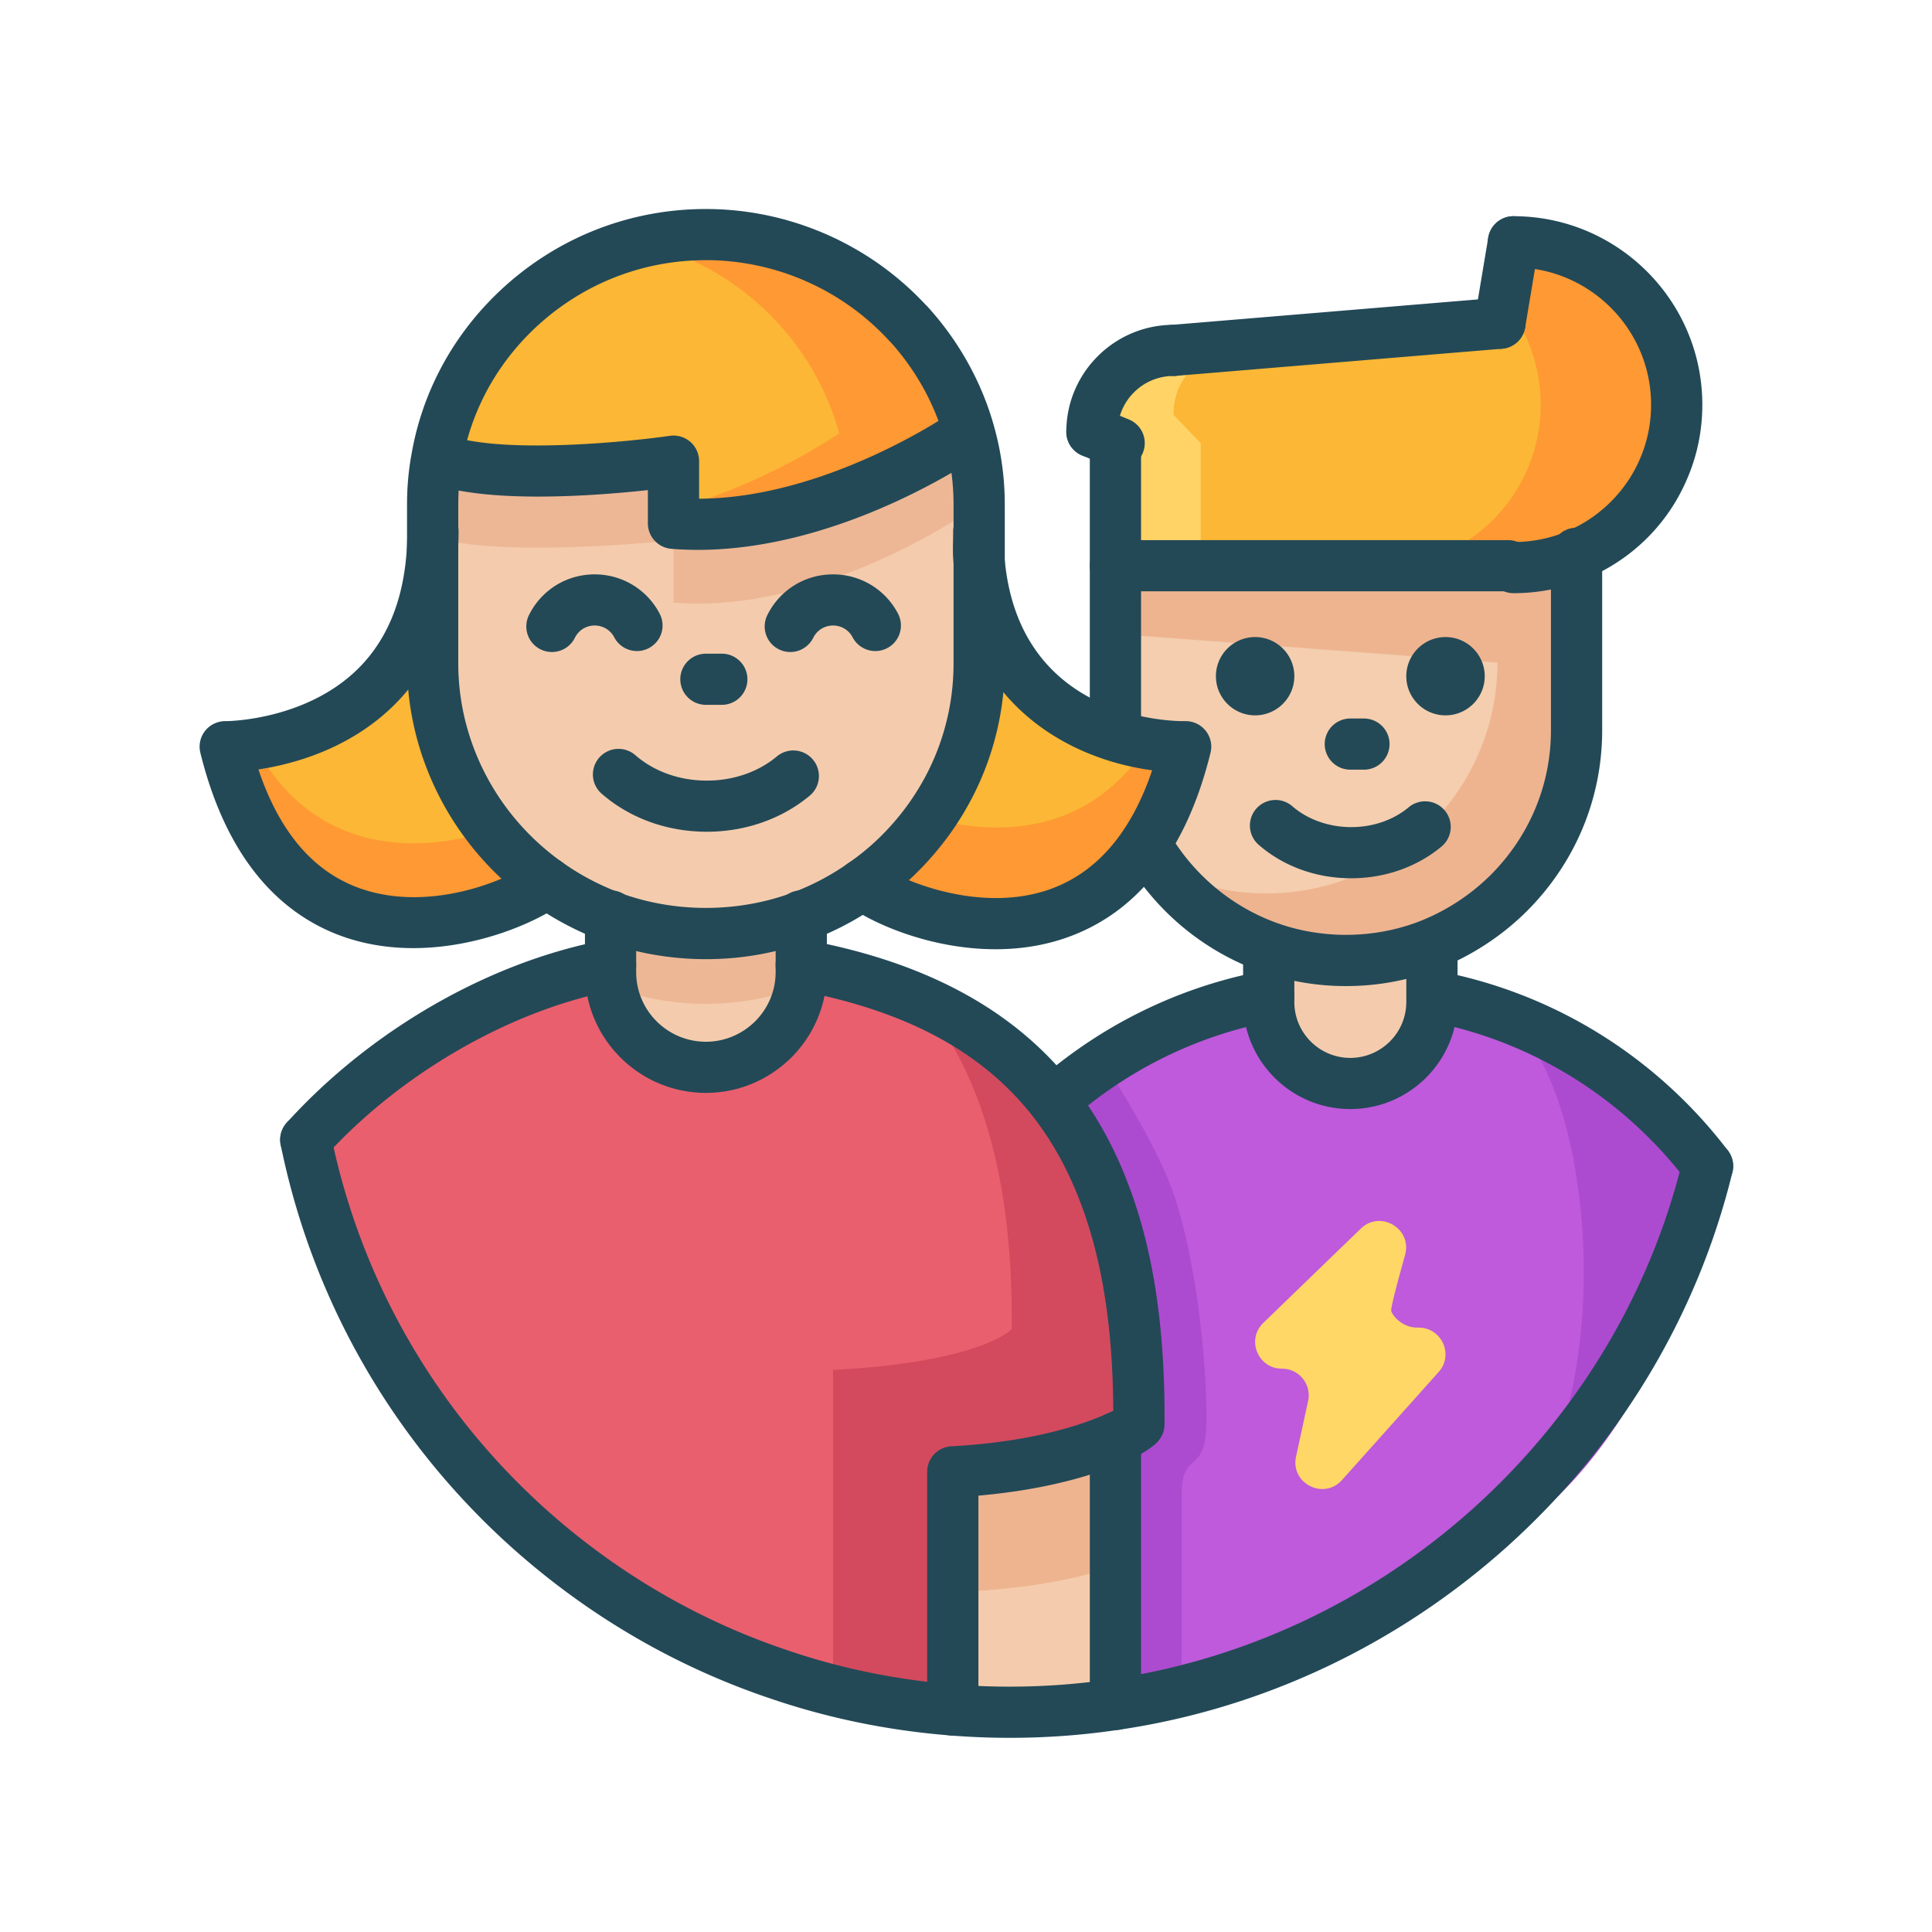 <?xml version="1.0" encoding="UTF-8" standalone="no"?><svg width="400" height="400" viewBox="0 0 400 400" xmlns="http://www.w3.org/2000/svg"><title>team</title><g fill="none" fill-rule="evenodd"><path d="M355.306 243.847c-13.756-19.298-34.698-33.182-58.843-37.652v1.265c0 4.638-1.914 8.854-4.955 11.918-3.07 3.036-7.293 4.947-11.94 4.947-9.29 0-16.892-7.589-16.892-16.863v-1.266c-35.476 6.578-64.055 33.447-73.065 67.991 18.3 35.099 2.875 75.619 43.538 81.79 73.37-15.446 101.354-50.371 122.157-112.13z" fill="#BE5ADB"/><path d="M136.057 337.436c-30.498-22.63-51.982-56.752-58.035-95.935 15.692-17.342 36.881-29.623 60.766-34.057v1.477c0 10.839 8.882 19.705 19.74 19.705 5.427 0 10.363-2.232 13.948-5.78 3.554-3.579 5.79-8.506 5.79-13.925l5.232 32.924c18.201 3.375 43.905-23.533 43.905-23.533s10.688 15.906 15.028 27.356c4.19 10.914 7.35 31.749 7.35 48.173 0 12.294-5.138 5.73-5.138 15.879v42.137l-27.549 2.432-6.043.2c-11.976-1.05-21.505.409-32.493-3.368-14.674-4.96-30.295-4.62-42.501-13.685z" fill="#AD4BD0"/><path d="M313.356 117.516c5.04 0 9.798-1.096 14.078-3.036v36.765c0 13.153-5.378 25.072-14.05 33.757a48.572 48.572 0 0 1-17.006 10.99 47.662 47.662 0 0 1-16.81 3.035 47.67 47.67 0 0 1-16.81-3.035c-18.103-6.859-31.055-24.368-31.055-44.747v-33.73h81.653z" fill="#F4CEAE"/><path d="M235.24 117.516v14.054l74.789 5.62c0 20.378-12.952 37.89-31.056 44.748a47.662 47.662 0 0 1-16.81 3.035 47.677 47.677 0 0 1-16.81-3.035 48.839 48.839 0 0 1-4.414-1.954c1.333 1.758 2.744 3.458 4.301 5.018a48.572 48.572 0 0 0 17.006 10.99 47.662 47.662 0 0 0 16.81 3.035 47.67 47.67 0 0 0 16.81-3.035c18.104-6.859 31.056-24.368 31.056-44.747v-33.73H235.24z" fill="#EEB490"/><path d="M226.074 89.41l5.63 2.333v18.973l-.765 6.41h81.326c5.04 0 10.889-.706 15.17-2.646v-.028c7.715-3.514 13.908-9.894 17.147-17.764 1.662-3.964 2.561-8.32 2.561-12.901 0-18.634-15.12-33.727-33.787-33.727l-2.816 16.863-67.573 5.621c-9.32 0-16.893 7.561-16.893 16.866z" fill="#FBB735"/><path d="M242.967 72.544l9.978-.83c-5.875 3.448-9.978 7.323-9.978 14.166l5.63 5.863v25.774h-16.892V91.743l-5.631-2.333c0-9.305 7.574-16.866 16.893-16.866z" fill="#FFD366"/><path d="M299.28 114.452c7.715-3.514 13.908-9.894 17.147-17.764 1.662-3.962 2.562-8.32 2.562-12.901a33.553 33.553 0 0 0-7.686-21.42l2.053-12.307c18.668 0 33.787 15.093 33.787 33.728 0 4.582-.901 8.938-2.561 12.902-3.237 7.87-9.432 14.25-17.148 17.764v.028c-4.28 1.938-8.36 2.644-13.4 2.644l-28.833.39c5.04 0 9.798-1.096 14.079-3.036v-.028z" fill="#F93"/><path d="M262.676 206.195v1.265c0 9.275 7.602 16.864 16.893 16.864 4.646 0 8.87-1.912 11.937-4.947 3.04-3.064 4.955-7.28 4.955-11.917V196.215l-.084-.223a47.662 47.662 0 0 1-16.81 3.035 47.67 47.67 0 0 1-16.81-3.035l-.085.224v9.979h.004z" fill="#F4CCAD"/><path d="M278.674 204.156a52.77 52.77 0 0 1-18.63-3.367c-20.587-7.8-34.409-27.722-34.409-49.58V91.866a5.299 5.299 0 0 1 5.304-5.294c2.93 0 5.304 2.37 5.304 5.294v59.341c0 17.489 11.073 33.433 27.55 39.675 9.468 3.558 20.28 3.564 29.776-.005a43.393 43.393 0 0 0 15.077-9.747c8.032-8.045 12.459-18.673 12.459-29.923v-36.663a5.299 5.299 0 0 1 5.304-5.295c2.93 0 5.304 2.37 5.304 5.295v36.663c0 14.072-5.527 27.356-15.56 37.404-5.297 5.288-11.805 9.493-18.825 12.169a52.8 52.8 0 0 1-18.654 3.376z" fill="#234957"/><path d="M279.74 181.835c-7.215 0-14.014-2.46-19.142-6.927a5.288 5.288 0 0 1-.509-7.469 5.309 5.309 0 0 1 7.484-.508c3.149 2.743 7.583 4.315 12.167 4.315 4.508 0 8.74-1.46 11.914-4.109a5.31 5.31 0 0 1 7.472.668 5.289 5.289 0 0 1-.669 7.458c-5.08 4.238-11.726 6.572-18.717 6.572zM282.387 159.35h-2.817a5.299 5.299 0 0 1-5.303-5.294 5.299 5.299 0 0 1 5.303-5.295h2.817c2.93 0 5.304 2.37 5.304 5.295a5.299 5.299 0 0 1-5.304 5.295zM299.278 148.107c-4.477 0-8.119-3.636-8.119-8.105s3.642-8.106 8.119-8.106c4.476 0 8.12 3.637 8.12 8.106 0 4.469-3.642 8.105-8.12 8.105zM259.86 148.107c-4.477 0-8.119-3.636-8.119-8.105s3.642-8.106 8.118-8.106c4.477 0 8.12 3.637 8.12 8.106 0 4.469-3.641 8.105-8.12 8.105zM313.356 122.81a5.299 5.299 0 0 1-5.304-5.294 5.299 5.299 0 0 1 5.304-5.295c3.978 0 7.83-.798 11.456-2.372a5.85 5.85 0 0 1 .42-.215c6.48-2.951 11.746-8.405 14.442-14.96 1.44-3.438 2.166-7.091 2.166-10.887 0-15.68-12.78-28.434-28.484-28.434a5.299 5.299 0 0 1-5.304-5.295 5.299 5.299 0 0 1 5.304-5.295c21.555 0 39.091 17.506 39.091 39.024 0 5.208-.999 10.236-2.973 14.943-3.683 8.95-10.546 16.154-19.345 20.309-.163.095-.331.183-.502.261a39.144 39.144 0 0 1-16.271 3.51z" fill="#234957"/><path d="M242.963 77.839a5.299 5.299 0 0 1-5.279-4.855 5.297 5.297 0 0 1 4.844-5.717l67.573-5.62a5.28 5.28 0 0 1 5.725 4.837 5.297 5.297 0 0 1-4.844 5.716l-67.573 5.621c-.15.013-.3.018-.446.018z" fill="#234957"/><path d="M226.074 94.704a5.299 5.299 0 0 1-5.304-5.294c0-12.219 9.959-22.16 22.198-22.16 2.93 0 5.304 2.37 5.304 5.294a5.299 5.299 0 0 1-5.304 5.295c-6.39 0-11.59 5.19-11.59 11.57a5.299 5.299 0 0 1-5.304 5.295zM312.265 122.42H230.94a5.299 5.299 0 0 1-5.304-5.294 5.299 5.299 0 0 1 5.304-5.295h81.326c2.93 0 5.304 2.37 5.304 5.295a5.299 5.299 0 0 1-5.304 5.294z" fill="#234957"/><path d="M231.705 97.04c-.68 0-1.365-.131-2.03-.407l-5.633-2.333a5.291 5.291 0 0 1-2.865-6.92c1.122-2.7 4.229-3.978 6.93-2.86l5.633 2.332a5.291 5.291 0 0 1 2.866 6.92 5.307 5.307 0 0 1-4.901 3.267zM279.57 229.618c-12.24 0-22.198-9.94-22.198-22.16v-11.242a5.299 5.299 0 0 1 5.304-5.295c2.93 0 5.304 2.37 5.304 5.295v11.242c0 6.38 5.197 11.57 11.59 11.57 3.066 0 5.98-1.212 8.204-3.412 2.173-2.189 3.387-5.097 3.387-8.158v-11.242a5.299 5.299 0 0 1 5.304-5.295c2.93 0 5.304 2.37 5.304 5.295v11.242c0 5.872-2.307 11.428-6.494 15.644-4.259 4.215-9.823 6.516-15.705 6.516z" fill="#234957"/><path d="M189.505 279.958a5.296 5.296 0 0 1-5.237-6.177c.041-.243.096-.471.156-.697.016-.078.036-.155.055-.231 9.58-36.733 39.896-64.941 77.228-71.863a5.295 5.295 0 1 1 1.938 10.413c-33.26 6.166-60.279 31.274-68.866 63.986-.028.129-.06.252-.092.376a5.304 5.304 0 0 1-5.182 4.193z" fill="#234957"/><path d="M281.747 254.364l-20.194 19.528c-3.566 3.449-1.12 9.476 3.844 9.476h.037c3.523 0 6.145 3.248 5.4 6.684l-2.506 11.53c-1.202 5.536 5.739 9.068 9.519 4.843l20.016-22.372c3.225-3.604.575-9.273-4.266-9.185-3.528.064-5.569-2.868-5.569-3.579 0-.801.913-4.439 2.88-11.475 1.515-5.42-5.114-9.365-9.161-5.45z" fill="#FFD766"/><path d="M313.812 316.78l-1.16-1.766c21.516-21.178 19.22-87.36-.387-104.402 35.094 13.277 40.442 28.291 43.807 36.454.001 0-13.31 50.961-42.26 69.713z" fill="#AD4BD0"/><path d="M202.08 115.444c3.028 40.167 43.395 39.149 43.395 39.149-12.6 50.972-55.897 36.028-66.919 28.178a53.484 53.484 0 0 0 7.108-5.978c10.134-10.148 16.417-24.073 16.417-39.443v-21.906z" fill="#FBB735"/><path d="M237.748 153.915c-12.217 19.343-31.885 19.306-45.74 15.26-1.9 2.715-4.005 5.278-6.344 7.62a53.484 53.484 0 0 1-7.108 5.978c11.022 7.85 54.317 22.793 66.92-28.179 0-.001-3.139.076-7.728-.68z" fill="#F93"/><path d="M123.68 329.785c-30.496-22.63-51.98-56.752-58.034-95.935 15.692-17.341 36.881-29.623 60.766-34.057v1.478c0 10.838 8.883 19.705 19.74 19.705 5.427 0 10.363-2.233 13.949-5.78 3.553-3.58 5.79-8.507 5.79-13.925v-1.478c33.294 6.174 53.132 21.906 62.707 47.162 4.968 12.94 7.205 28.376 7.205 46.275v1.642s-.921 1.05-3.883 2.396c-4.605 2.136-14.212 5.059-33.13 6.077v54.749l-.033.23c-11.976-1.05-23.556-3.515-34.544-7.292a146.864 146.864 0 0 1-40.532-21.247z" fill="#EA5F6E"/><path d="M228.598 246.955c-6.861-18.1-19.03-31.281-37.61-39.585 4.707 5.801 8.46 12.413 11.29 19.878 4.969 12.94 7.205 28.376 7.205 46.276v1.64s-.92 1.053-3.882 2.398c-4.606 2.135-14.213 5.058-33.13 6.076v67.887l-.033.23a150.022 150.022 0 0 1-9.37-1.136c.383.135.76.283 1.145.413 10.988 3.777 22.57 6.241 34.544 7.291l.034-.23v-54.748c18.917-1.018 28.524-3.941 33.13-6.077 2.96-1.346 3.882-2.396 3.882-2.396v-1.642c0-17.9-2.237-33.335-7.205-46.275z" fill="#D34A5E"/><path d="M126.412 200.111v-.318c-2.165.403-4.282.941-6.4 1.469a19.564 19.564 0 0 0 6.4-1.151z" fill="#FF6C81"/><path d="M231.92 356.124l.198 1.412c-6.58.92-13.325 1.38-20.167 1.38-4.44 0-8.85-.197-13.192-.591l.033-.23v-54.748c18.918-1.019 28.525-3.941 33.13-6.077v58.854h-.002z" fill="#F4CCAD"/><path d="M231.92 297.27c-4.605 2.136-14.212 5.058-33.13 6.077v26.274c18.918-1.019 28.525-3.941 33.13-6.077V297.27z" fill="#EEB490"/><path d="M178.558 182.77a55.546 55.546 0 0 1-12.764 6.865 55.692 55.692 0 0 1-19.642 3.547 55.7 55.7 0 0 1-19.642-3.547c-4.606-1.774-8.916-4.074-12.864-6.93-14.147-10.148-23.425-26.734-23.425-45.355v-32.843c0-3.22.263-6.372.822-9.427 13.719 4.007 48.396.394 48.396.394v12.875c30.431 2.464 60.633-18.622 60.633-18.622a54.735 54.735 0 0 1 2.007 14.78V137.35c0 15.37-6.283 29.295-16.417 39.443a53.097 53.097 0 0 1-7.104 5.978z" fill="#F4CCAD"/><path d="M200.074 89.727s-30.202 21.086-60.634 18.622V95.474s-34.676 3.613-48.396-.394c-.558 3.055-.822 6.207-.822 9.427v16.418c0-3.219.264-6.37.822-9.426 13.72 4.006 48.396.394 48.396.394v12.875c30.432 2.463 60.634-18.622 60.634-18.622a54.735 54.735 0 0 1 2.007 14.78v-15.338 2.201-3.282c0-5.124-.691-10.083-2.007-14.78z" fill="#EDB795"/><path d="M187.605 67.1c5.79 6.404 10.134 14.122 12.47 22.63 0 0-30.203 21.084-60.635 18.62V95.477s-34.676 3.612-48.396-.394c1.975-11.594 7.567-22.005 15.596-30.019 10.165-10.116 24.114-16.389 39.512-16.389 16.383 0 31.188 7.127 41.421 18.426h.032z" fill="#FBB735"/><path d="M187.605 67.1h-.034c-10.23-11.297-25.036-18.426-41.421-18.426-4.535 0-8.92.604-13.143 1.63a56.017 56.017 0 0 1 28.245 16.794h.033c5.79 6.405 10.134 14.123 12.47 22.63 0 0-14.91 10.372-34.315 15.712v2.909c30.432 2.464 60.634-18.622 60.634-18.622-2.335-8.505-6.68-16.223-12.47-22.627z" fill="#F93"/><path d="M165.89 199.793v1.478c0 5.418-2.236 10.345-5.79 13.925-3.585 3.547-8.52 5.78-13.948 5.78-10.857 0-19.74-8.867-19.74-19.705v-13.137l.1-.263a55.692 55.692 0 0 0 19.641 3.548 55.7 55.7 0 0 0 19.642-3.548l.1.263v11.66h-.004z" fill="#F4CCAD"/><path d="M165.792 187.871a55.69 55.69 0 0 1-19.64 3.548 55.69 55.69 0 0 1-19.64-3.548l-.1.263v13.137c0 1.048.108 2.07.267 3.076a55.71 55.71 0 0 0 19.473 3.492 55.71 55.71 0 0 0 19.472-3.49c.16-1.006.269-2.028.269-3.077V188.134l-.101-.263z" fill="#EDB795"/><path d="M90.222 137.35c0 18.62 9.279 35.207 23.426 45.356-7.337 5.254-29.675 13.99-47.277 3.152-8.39-5.156-15.66-14.746-19.741-31.265 0 0 43.592 1.083 43.592-44.075v26.832z" fill="#FBB735"/><path d="M102.218 171.77c-10.113 3.389-24.037 4.938-35.847-2.333-5.19-3.19-9.947-8.09-13.79-15.266-3.594.471-5.95.42-5.95.42 4.08 16.52 11.35 26.11 19.74 31.267 17.602 10.838 39.94 2.102 47.277-3.152a56.524 56.524 0 0 1-11.43-10.936z" fill="#F93"/><path d="M85.558 196.297c-7.317 0-14.953-1.611-21.972-5.932-10.625-6.53-18.065-18.141-22.104-34.505a5.288 5.288 0 0 1 .993-4.557c1.02-1.285 2.573-2.005 4.217-2.005.122.03 16.553-.039 27.477-10.884 6.743-6.693 10.164-16.276 10.164-28.48a5.299 5.299 0 0 1 5.304-5.295c2.93 0 5.304 2.37 5.304 5.295 0 15.18-4.501 27.317-13.38 36.076-9.158 9.038-20.775 12.194-28.056 13.293 3.482 10.395 8.73 17.797 15.645 22.047 14.91 9.181 34.417 1.882 41.029-2.855a5.311 5.311 0 0 1 7.402 1.214 5.29 5.29 0 0 1-1.216 7.39c-5.622 4.027-17.699 9.198-30.807 9.198zM206.122 196.53c-12.754 0-24.643-4.82-30.644-9.093a5.29 5.29 0 0 1-1.237-7.386 5.307 5.307 0 0 1 7.399-1.235c5.36 3.817 21.885 10.418 36.086 5.167 9.52-3.519 16.503-11.749 20.815-24.505-16.141-2.123-38.85-12.865-41.177-43.72-.108-1.297-.074-2.7-.04-4.056.01-.56.024-1.114.024-1.636a5.299 5.299 0 0 1 5.304-5.295c2.93 0 5.304 2.37 5.304 5.295 0 .604-.016 1.243-.03 1.888-.027 1.079-.053 2.194.01 2.969 2.62 34.79 35.982 34.401 37.416 34.378a5.32 5.32 0 0 1 4.26 1.98 5.286 5.286 0 0 1 1.013 4.582c-4.922 19.903-14.751 32.706-29.219 38.053-5.019 1.853-10.22 2.614-15.284 2.614z" fill="#234957"/><path d="M146.152 198.584c-7.48 0-14.79-1.307-21.72-3.886-5.182-1.975-9.964-4.527-14.253-7.6-16.216-11.516-25.906-30.11-25.906-49.724v-32.89c0-3.604.31-7.104.921-10.403 2.138-12.435 8.11-23.822 17.259-32.862 11.746-11.574 27.265-17.945 43.699-17.945 17.22 0 33.764 7.213 45.475 19.807.13.116.258.242.377.372 6.502 7.122 11.276 15.703 13.804 24.817 1.47 5.2 2.222 10.665 2.222 16.214v32.89c0 16.276-6.453 31.64-18.173 43.26a59.477 59.477 0 0 1-7.9 6.58c-4.26 3.044-9.012 5.573-14.065 7.477a62.127 62.127 0 0 1-21.74 3.893zm0-144.721c-13.628 0-26.499 5.288-36.243 14.887-7.562 7.472-12.5 16.876-14.273 27.19-.506 2.732-.755 5.586-.755 8.544v32.89c0 16.195 8.025 31.562 21.466 41.108 3.566 2.554 7.539 4.672 11.83 6.308 11.403 4.241 24.507 4.257 35.992-.014a51.203 51.203 0 0 0 11.675-6.218 49.336 49.336 0 0 0 6.545-5.443c9.692-9.611 15.033-22.306 15.033-35.739v-32.892c0-4.575-.615-9.07-1.831-13.362-2.053-7.399-5.891-14.363-11.119-20.193a5.556 5.556 0 0 1-.34-.337c-9.723-10.633-23.566-16.73-37.98-16.73z" fill="#234957"/><path d="M146.35 172.204c-8.214 0-15.95-2.795-21.78-7.873a5.288 5.288 0 0 1-.51-7.47 5.31 5.31 0 0 1 7.483-.51c3.898 3.393 9.156 5.264 14.807 5.264 5.477 0 10.625-1.779 14.495-5.007a5.307 5.307 0 0 1 7.471.667 5.289 5.289 0 0 1-.668 7.459c-5.776 4.816-13.34 7.47-21.298 7.47zM149.442 145.929h-3.29a5.299 5.299 0 0 1-5.304-5.295 5.299 5.299 0 0 1 5.304-5.295h3.29c2.93 0 5.304 2.37 5.304 5.295a5.299 5.299 0 0 1-5.304 5.295zM146.152 226.27c-13.81 0-25.045-11.214-25.045-25v-11.634a5.299 5.299 0 0 1 5.304-5.294c2.93 0 5.303 2.37 5.303 5.294v11.635c0 7.945 6.476 14.41 14.438 14.41 3.82 0 7.448-1.507 10.217-4.246 2.708-2.73 4.22-6.352 4.22-10.164v-11.635a5.299 5.299 0 0 1 5.304-5.294c2.93 0 5.303 2.37 5.303 5.294v11.635c0 6.621-2.602 12.892-7.328 17.65-4.801 4.753-11.081 7.35-17.716 7.35zM197.267 359.333a5.299 5.299 0 0 1-5.304-5.295v-49.313a5.3 5.3 0 0 1 5.017-5.287c17.39-.938 27.957-4.77 32.708-6.972 1.729-.787 2.363-1.336 2.37-1.341-.184.16-.25.261-.25.261l7.987 6.968c-.502.575-2.063 2.09-5.675 3.733-5.987 2.774-16.173 6.214-31.551 7.57v44.38a5.297 5.297 0 0 1-5.302 5.296z" fill="#234957"/><path d="M235.803 300.166a5.299 5.299 0 0 1-5.304-5.294v-1.642c0-17.853-2.242-32.371-6.853-44.38-9.172-24.193-27.829-38.121-58.722-43.85a5.298 5.298 0 0 1-4.247-6.174c.536-2.875 3.308-4.769 6.184-4.24 34.423 6.384 56.24 22.902 66.698 50.495 5.076 13.219 7.55 28.976 7.55 48.15v1.64a5.302 5.302 0 0 1-5.306 5.295zM63.312 241.279a5.284 5.284 0 0 1-3.553-1.366 5.288 5.288 0 0 1-.38-7.478c17.423-19.253 42.12-33.402 66.063-37.846a5.304 5.304 0 0 1 6.184 4.237 5.295 5.295 0 0 1-4.245 6.174c-21.41 3.974-44.451 17.207-60.131 34.535a5.302 5.302 0 0 1-3.938 1.744z" fill="#234957"/><path d="M230.94 358.182a5.299 5.299 0 0 1-5.305-5.295v-55.176a5.299 5.299 0 0 1 5.304-5.294c2.93 0 5.304 2.37 5.304 5.294v55.176a5.299 5.299 0 0 1-5.304 5.295zM144.493 113.846a68.03 68.03 0 0 1-5.482-.218 5.298 5.298 0 0 1-4.876-5.277v-6.885c-10.695 1.17-32.8 2.868-44.738-1.35-2.129-.692-3.674-2.685-3.674-5.036a5.285 5.285 0 0 1 5.288-5.294 5.49 5.49 0 0 1 1.831.314c10.988 3.957 36.813 1.438 45.836.134a5.327 5.327 0 0 1 4.233 1.237 5.292 5.292 0 0 1 1.833 4.003v7.78c26.54-.113 52.02-17.678 52.291-17.867a5.31 5.31 0 0 1 7.385 1.305 5.29 5.29 0 0 1-1.305 7.373c-1.223.855-28.7 19.781-58.622 19.781zM114.267 134.993c-.79 0-1.593-.176-2.35-.55a5.29 5.29 0 0 1-2.4-7.095c2.578-5.2 7.792-8.431 13.603-8.431 5.68 0 10.836 3.119 13.456 8.136a5.287 5.287 0 0 1-2.254 7.14c-2.597 1.35-5.802.343-7.153-2.25a4.546 4.546 0 0 0-4.049-2.438c-1.75 0-3.32.972-4.096 2.54a5.3 5.3 0 0 1-4.757 2.948zM163.617 134.993a5.28 5.28 0 0 1-2.348-.55 5.291 5.291 0 0 1-2.4-7.095c2.577-5.201 7.79-8.431 13.604-8.431 5.682 0 10.837 3.119 13.456 8.138a5.29 5.29 0 0 1-2.256 7.14 5.308 5.308 0 0 1-7.153-2.251 4.54 4.54 0 0 0-4.047-2.438c-1.75 0-3.32.973-4.096 2.538a5.308 5.308 0 0 1-4.76 2.95zM353.531 246.718c-1.598 0-3.18-.72-4.225-2.088-13.317-17.47-32.428-29.27-53.81-33.23a5.296 5.296 0 0 1 1.934-10.413c23.977 4.44 45.4 17.66 60.318 37.228a5.288 5.288 0 0 1-1.01 7.42 5.26 5.26 0 0 1-3.207 1.083z" fill="#234957"/><path d="M209.03 359.799c-4.608 0-9.228-.207-13.727-.614-12.343-1.08-24.439-3.63-35.938-7.572-15.077-5.085-29.265-12.504-42.144-22.047-30.586-22.64-51.577-55.502-59.107-92.532a5.294 5.294 0 0 1 4.143-6.242 5.298 5.298 0 0 1 6.253 4.135c7.006 34.461 26.551 65.05 55.031 86.132 11.99 8.883 25.194 15.789 39.244 20.528 10.71 3.673 21.958 6.04 33.458 7.047 10.666.964 21.86.697 32.306-.759 57.91-7.855 106.056-51.136 119.828-107.697a5.3 5.3 0 0 1 6.408-3.895 5.294 5.294 0 0 1 3.9 6.395c-14.795 60.762-66.51 107.253-128.688 115.688-6.8.95-13.86 1.433-20.966 1.433zM310.547 72.22a5.32 5.32 0 0 1-.879-.075 5.295 5.295 0 0 1-4.36-6.092l2.817-16.864a5.3 5.3 0 0 1 6.103-4.352 5.295 5.295 0 0 1 4.36 6.093l-2.817 16.863a5.3 5.3 0 0 1-5.224 4.427z" fill="#234957"/></g></svg>